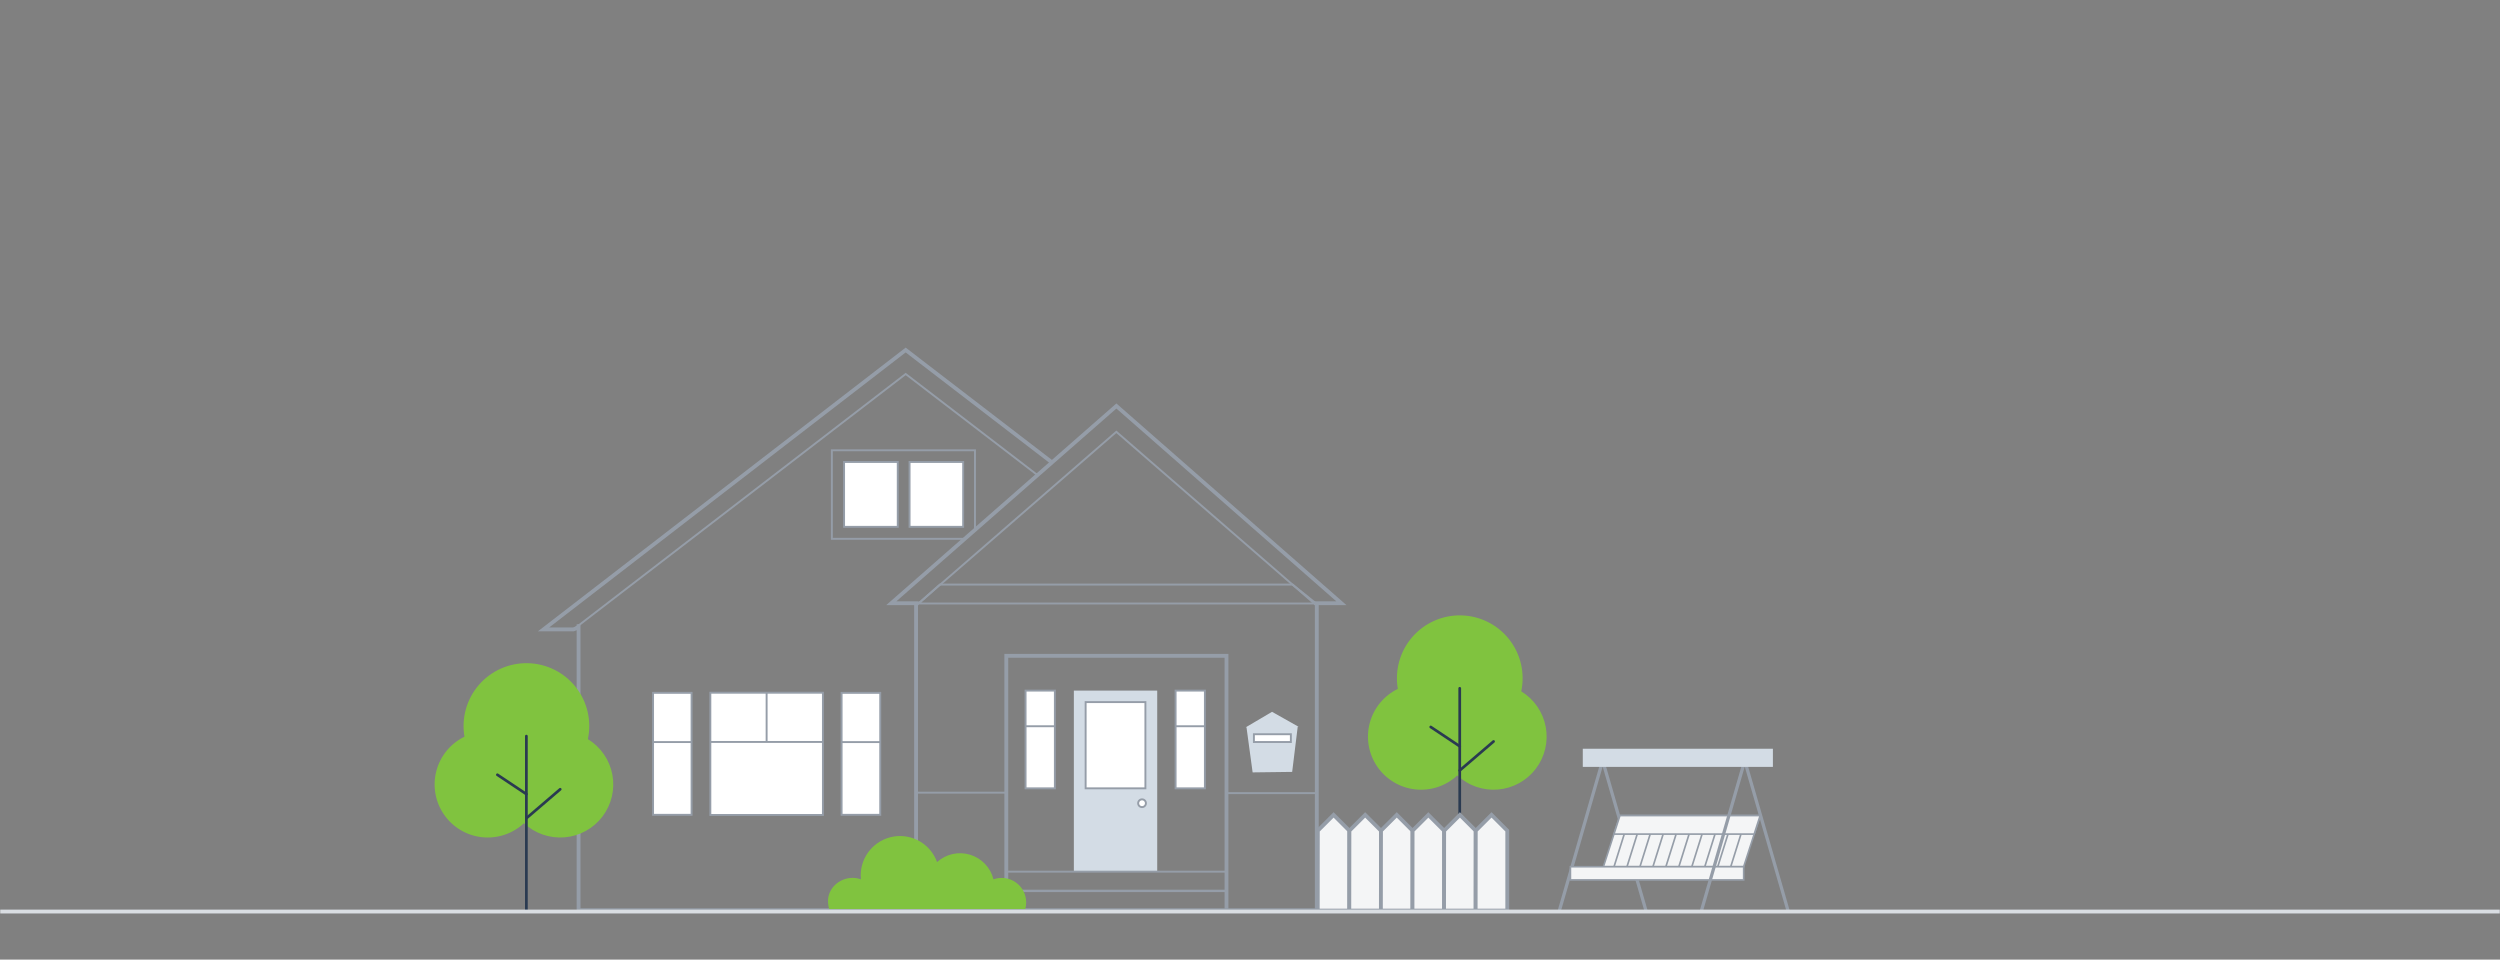 <svg width="1300" height="499" viewBox="0 0 1300 499" fill="none" xmlns="http://www.w3.org/2000/svg">
<rect x="0" y="0" width="1300" height="499" fill="#808080" stroke="none"/>
<mask id="mask0" mask-type="alpha" maskUnits="userSpaceOnUse" x="0" y="0" width="1300" height="499">
<rect width="1300" height="499" rx="16" fill="#2A3A51"/>
</mask>
<g mask="url(#mask0)">
<path d="M791.042 359.496C792.047 354.786 791.998 349.912 790.9 345.223C789.802 340.534 787.681 336.146 784.689 332.372C781.697 328.598 777.908 325.533 773.593 323.394C769.278 321.255 764.544 320.097 759.729 320.001C754.914 319.905 750.137 320.875 745.741 322.841C741.344 324.806 737.436 327.719 734.297 331.371C731.157 335.023 728.864 339.324 727.58 343.966C726.297 348.608 726.055 353.476 726.872 358.222C723.3 359.959 720.145 362.447 717.623 365.516C715.101 368.585 713.27 372.162 712.257 376.002C711.244 379.843 711.071 383.857 711.751 387.771C712.432 391.685 713.949 395.405 716.198 398.679C718.448 401.953 721.378 404.702 724.788 406.74C728.198 408.777 732.007 410.055 735.956 410.485C739.905 410.916 743.9 410.489 747.669 409.234C751.438 407.979 754.891 405.925 757.794 403.213C760.614 405.849 763.956 407.865 767.604 409.129C771.252 410.393 775.125 410.878 778.972 410.553C782.819 410.227 786.555 409.098 789.938 407.238C793.322 405.379 796.278 402.83 798.615 399.757C800.952 396.684 802.618 393.155 803.507 389.398C804.395 385.64 804.485 381.739 803.771 377.944C803.058 374.15 801.556 370.548 799.363 367.37C797.17 364.192 794.336 361.51 791.042 359.496Z" fill="#80C33F"/>
<path fill-rule="evenodd" clip-rule="evenodd" d="M743.397 377.633C743.614 377.307 744.055 377.219 744.381 377.436L759.452 387.48C759.779 387.698 759.867 388.139 759.65 388.465C759.432 388.791 758.991 388.879 758.665 388.662L743.594 378.618C743.267 378.4 743.179 377.96 743.397 377.633Z" fill="#2A3A51"/>
<path fill-rule="evenodd" clip-rule="evenodd" d="M777.187 385.1C777.442 385.398 777.407 385.846 777.109 386.101L759.519 401.162C759.222 401.417 758.773 401.383 758.518 401.085C758.263 400.787 758.298 400.339 758.596 400.084L776.186 385.023C776.484 384.768 776.932 384.802 777.187 385.1Z" fill="#2A3A51"/>
<path fill-rule="evenodd" clip-rule="evenodd" d="M759.058 357.218C759.45 357.218 759.768 357.535 759.768 357.928V448.345C759.768 448.737 759.45 449.055 759.058 449.055C758.666 449.055 758.348 448.737 758.348 448.345V357.928C758.348 357.535 758.666 357.218 759.058 357.218Z" fill="#2A3A51"/>
<path fill-rule="evenodd" clip-rule="evenodd" d="M809.824 474.052L832.138 396.825L833.771 397.297L811.457 474.524L809.824 474.052Z" fill="#959DA8"/>
<path fill-rule="evenodd" clip-rule="evenodd" d="M855.3 474.524L832.996 397.297L834.629 396.825L856.933 474.052L855.3 474.524Z" fill="#959DA8"/>
<path d="M915.29 424.098L912.184 433.728L906.712 450.691H833.773L839.256 433.728L842.361 424.098H915.29Z" fill="#F4F5F6"/>
<path fill-rule="evenodd" clip-rule="evenodd" d="M842.053 423.673H915.875L907.024 451.116H833.191L838.853 433.597L842.053 423.673ZM842.672 424.523L834.359 450.266H906.405L914.708 424.523H842.672Z" fill="#959DA8"/>
<path d="M906.711 450.692H816.617V457.56H906.711V450.692Z" fill="#F4F5F6"/>
<path fill-rule="evenodd" clip-rule="evenodd" d="M816.188 450.262H907.141V457.99H816.188V450.262ZM817.048 451.122V457.13H906.281V451.122H817.048Z" fill="#959DA8"/>
<path d="M915.288 424.098L912.183 433.728H839.254L842.359 424.098H915.288Z" fill="#F4F5F6"/>
<path fill-rule="evenodd" clip-rule="evenodd" d="M842.042 423.663H915.885L912.499 434.163H838.656L842.042 423.663ZM842.676 424.533L839.851 433.293H911.866L914.69 424.533H842.676Z" fill="#959DA8"/>
<path fill-rule="evenodd" clip-rule="evenodd" d="M883.715 474.052L906.018 396.825L907.652 397.297L885.348 474.524L883.715 474.052Z" fill="#959DA8"/>
<path fill-rule="evenodd" clip-rule="evenodd" d="M929.178 474.524L906.875 397.297L908.508 396.825L930.812 474.052L929.178 474.524Z" fill="#959DA8"/>
<path d="M921.904 389.344H823.051V398.781H921.904V389.344Z" fill="#D3DCE5"/>
<path fill-rule="evenodd" clip-rule="evenodd" d="M838.891 450.519L844.201 433.597L845.031 433.858L839.721 450.78L838.891 450.519Z" fill="#959DA8"/>
<path fill-rule="evenodd" clip-rule="evenodd" d="M845.629 450.519L850.939 433.597L851.769 433.858L846.459 450.78L845.629 450.519Z" fill="#959DA8"/>
<path fill-rule="evenodd" clip-rule="evenodd" d="M852.375 450.519L857.685 433.597L858.515 433.858L853.205 450.78L852.375 450.519Z" fill="#959DA8"/>
<path fill-rule="evenodd" clip-rule="evenodd" d="M859.121 450.519L864.431 433.597L865.262 433.858L859.951 450.78L859.121 450.519Z" fill="#959DA8"/>
<path fill-rule="evenodd" clip-rule="evenodd" d="M865.859 450.519L871.17 433.597L872 433.858L866.689 450.78L865.859 450.519Z" fill="#959DA8"/>
<path fill-rule="evenodd" clip-rule="evenodd" d="M872.605 450.519L877.916 433.597L878.746 433.858L873.436 450.78L872.605 450.519Z" fill="#959DA8"/>
<path fill-rule="evenodd" clip-rule="evenodd" d="M879.352 450.519L884.662 433.597L885.492 433.858L880.182 450.78L879.352 450.519Z" fill="#959DA8"/>
<path fill-rule="evenodd" clip-rule="evenodd" d="M886.086 450.519L891.396 433.597L892.226 433.858L886.916 450.78L886.086 450.519Z" fill="#959DA8"/>
<path fill-rule="evenodd" clip-rule="evenodd" d="M892.836 450.519L898.146 433.597L898.976 433.858L893.666 450.78L892.836 450.519Z" fill="#959DA8"/>
<path fill-rule="evenodd" clip-rule="evenodd" d="M899.582 450.519L904.892 433.597L905.722 433.858L900.412 450.78L899.582 450.519Z" fill="#959DA8"/>
<path d="M701.656 431.94L693.462 423.747L685.269 431.94L685.219 473.513H701.656V431.94Z" fill="#F4F5F6"/>
<path fill-rule="evenodd" clip-rule="evenodd" d="M693.464 422.333L702.657 431.526V474.513H684.219L684.271 431.526L693.464 422.333ZM686.27 432.355L686.221 472.513H700.657V432.355L693.464 425.162L686.27 432.355Z" fill="#959DA8"/>
<path d="M718.08 431.941L709.887 423.748L701.693 431.941L701.633 473.514H718.08V431.941Z" fill="#F4F5F6"/>
<path fill-rule="evenodd" clip-rule="evenodd" d="M709.888 422.334L719.081 431.527V474.514H700.633L700.696 431.527L709.888 422.334ZM702.694 432.356L702.636 472.514H717.081V432.356L709.888 425.163L702.694 432.356Z" fill="#959DA8"/>
<path d="M734.509 431.941L726.316 423.748L718.123 431.941L718.062 473.514H734.509V431.941Z" fill="#F4F5F6"/>
<path fill-rule="evenodd" clip-rule="evenodd" d="M726.314 422.334L735.507 431.527V474.514H717.059L717.121 431.527L726.314 422.334ZM719.12 432.356L719.062 472.514H733.507V432.356L726.314 425.163L719.12 432.356Z" fill="#959DA8"/>
<path d="M750.925 431.941L742.732 423.748L734.539 431.941L734.488 473.514H750.925V431.941Z" fill="#F4F5F6"/>
<path fill-rule="evenodd" clip-rule="evenodd" d="M742.733 422.334L751.926 431.527V474.514H733.488L733.541 431.527L742.733 422.334ZM735.54 432.356L735.491 472.514H749.926V432.356L742.733 425.163L735.54 432.356Z" fill="#959DA8"/>
<path d="M767.349 431.941L759.156 423.748L750.963 431.941L750.902 473.514H767.349V431.941Z" fill="#F4F5F6"/>
<path fill-rule="evenodd" clip-rule="evenodd" d="M759.158 422.334L768.351 431.527V474.514H749.902L749.965 431.527L759.158 422.334ZM751.964 432.356L751.905 472.514H766.351V432.356L759.158 425.163L751.964 432.356Z" fill="#959DA8"/>
<path d="M783.779 431.941L775.586 423.748L767.393 431.941L767.332 473.514H783.779V431.941Z" fill="#F4F5F6"/>
<path fill-rule="evenodd" clip-rule="evenodd" d="M775.587 422.334L784.78 431.527V474.514H766.332L766.395 431.527L775.587 422.334ZM768.394 432.356L768.335 472.514H782.78V432.356L775.587 425.163L768.394 432.356Z" fill="#959DA8"/>
<path fill-rule="evenodd" clip-rule="evenodd" d="M299.852 324.621H301.852V472.31H478.875V474.31H299.852V324.621Z" fill="#959DA8"/>
<path d="M359.617 360.276H339.59V423.707H359.617V360.276Z" fill="white"/>
<path fill-rule="evenodd" clip-rule="evenodd" d="M339.09 359.776H360.117V424.207H339.09V359.776ZM340.09 360.776V423.207H359.117V360.776H340.09Z" fill="#959DA8"/>
<path fill-rule="evenodd" clip-rule="evenodd" d="M432.059 233.653H507.484V276.161H506.484V234.653H433.059V279.687H501.927V280.687H432.059V233.653Z" fill="#959DA8"/>
<path d="M466.835 240.222H438.918V273.956H466.835V240.222Z" fill="white"/>
<path fill-rule="evenodd" clip-rule="evenodd" d="M438.418 239.722H467.335V274.456H438.418V239.722ZM439.418 240.722V273.456H466.335V240.722H439.418Z" fill="#959DA8"/>
<path d="M500.853 240.222H472.977V273.956H500.843L500.853 240.222Z" fill="white"/>
<path fill-rule="evenodd" clip-rule="evenodd" d="M472.477 239.722H501.353L501.343 274.456H472.477V239.722ZM473.477 240.722V273.456H500.343L500.353 240.722H473.477Z" fill="#959DA8"/>
<path fill-rule="evenodd" clip-rule="evenodd" d="M685.221 314.142V412.929H637.777V411.929H684.221V314.142H685.221Z" fill="#959DA8"/>
<path fill-rule="evenodd" clip-rule="evenodd" d="M522.277 340.028H638.778V472.866H636.778V342.028H524.277V471.855H522.277V340.028Z" fill="#959DA8"/>
<path fill-rule="evenodd" clip-rule="evenodd" d="M685.731 313.495V474.311H475.363V313.941H477.363V472.311H683.731V313.495H685.731Z" fill="#959DA8"/>
<path d="M675.265 377.927L661.458 370.138L647.793 378.2L648.177 378.19L651.364 401.646L671.927 401.383L674.81 377.927H675.265Z" fill="#D3DCE5"/>
<path d="M671.25 381.799H652.031V385.845H671.25V381.799Z" fill="white"/>
<path fill-rule="evenodd" clip-rule="evenodd" d="M651.531 381.299H671.75V386.345H651.531V381.299ZM652.531 382.299V385.345H670.75V382.299H652.531Z" fill="#959DA8"/>
<path fill-rule="evenodd" clip-rule="evenodd" d="M470.953 193.852L539.462 246.4L538.854 247.193L470.953 195.112L298.484 327.677L297.875 326.885L470.953 193.852Z" fill="#959DA8"/>
<path fill-rule="evenodd" clip-rule="evenodd" d="M470.954 180.738L479.665 187.448L547.354 239.429L546.136 241.015L478.446 189.033L470.953 183.262L285.577 326.281H297.992L300.588 325.267L301.316 327.13L298.369 328.281H279.711L470.954 180.738Z" fill="#959DA8"/>
<path d="M548.536 359.112H533.293V409.93H548.536V359.112Z" fill="white"/>
<path fill-rule="evenodd" clip-rule="evenodd" d="M532.793 358.612H549.036V410.43H532.793V358.612ZM533.793 359.612V409.43H548.036V359.612H533.793Z" fill="#959DA8"/>
<path d="M601.749 359.112H558.406V453.272H601.749V359.112Z" fill="#D3DCE5"/>
<path d="M595.611 365.091H564.527V409.93H595.611V365.091Z" fill="white"/>
<path fill-rule="evenodd" clip-rule="evenodd" d="M564.027 364.591H596.111V410.43H564.027V364.591ZM565.027 365.591V409.43H595.111V365.591H565.027Z" fill="#959DA8"/>
<path d="M595.882 417.678C595.882 418.796 594.976 419.701 593.859 419.701C592.742 419.701 591.836 418.796 591.836 417.678C591.836 416.561 592.742 415.655 593.859 415.655C594.976 415.655 595.882 416.561 595.882 417.678Z" fill="white"/>
<path fill-rule="evenodd" clip-rule="evenodd" d="M593.859 416.155C593.018 416.155 592.336 416.837 592.336 417.678C592.336 418.52 593.018 419.201 593.859 419.201C594.7 419.201 595.382 418.52 595.382 417.678C595.382 416.837 594.7 416.155 593.859 416.155ZM591.336 417.678C591.336 416.285 592.466 415.155 593.859 415.155C595.252 415.155 596.382 416.285 596.382 417.678C596.382 419.072 595.252 420.201 593.859 420.201C592.466 420.201 591.336 419.072 591.336 417.678Z" fill="#959DA8"/>
<path fill-rule="evenodd" clip-rule="evenodd" d="M488.524 303.466H672.315L685.806 314.328H476.336L488.524 303.466ZM488.905 304.466L478.961 313.328H682.969L671.962 304.466H488.905Z" fill="#959DA8"/>
<path d="M427.924 360.215H369.379V423.787H427.924V360.215Z" fill="white"/>
<path fill-rule="evenodd" clip-rule="evenodd" d="M368.879 359.715H428.424V424.287H368.879V359.715ZM369.879 360.715V423.287H427.424V360.715H369.879Z" fill="#959DA8"/>
<path fill-rule="evenodd" clip-rule="evenodd" d="M427.923 386.316H369.367V385.316H427.923V386.316Z" fill="#959DA8"/>
<path fill-rule="evenodd" clip-rule="evenodd" d="M398.141 385.816V360.215H399.141V385.816H398.141Z" fill="#959DA8"/>
<path fill-rule="evenodd" clip-rule="evenodd" d="M359.781 386.368H339.703V385.368H359.781V386.368Z" fill="#959DA8"/>
<path d="M457.731 360.286H437.633V423.707H457.731V360.286Z" fill="white"/>
<path fill-rule="evenodd" clip-rule="evenodd" d="M437.133 359.786H458.231V424.207H437.133V359.786ZM438.133 360.786V423.207H457.231V360.786H438.133Z" fill="#959DA8"/>
<path fill-rule="evenodd" clip-rule="evenodd" d="M457.701 386.387H437.633V385.387H457.701V386.387Z" fill="#959DA8"/>
<path fill-rule="evenodd" clip-rule="evenodd" d="M548.536 378.143H533.293V377.143H548.536V378.143Z" fill="#959DA8"/>
<path d="M626.552 359.112H611.309V409.93H626.552V359.112Z" fill="white"/>
<path fill-rule="evenodd" clip-rule="evenodd" d="M610.809 358.612H627.052V410.43H610.809V358.612ZM611.809 359.612V409.43H626.052V359.612H611.809Z" fill="#959DA8"/>
<path fill-rule="evenodd" clip-rule="evenodd" d="M626.552 378.143H611.309V377.143H626.552V378.143Z" fill="#959DA8"/>
<path fill-rule="evenodd" clip-rule="evenodd" d="M580.497 223.882L683.572 313.299L682.917 314.055L580.497 225.206L478.077 314.055L477.422 313.299L580.497 223.882Z" fill="#959DA8"/>
<path fill-rule="evenodd" clip-rule="evenodd" d="M580.517 209.781L700.185 314.676H683.245V312.676H694.869L580.517 212.44L466.126 312.676H477.749V314.676H460.809L580.517 209.781Z" fill="#959DA8"/>
<path fill-rule="evenodd" clip-rule="evenodd" d="M475.938 411.676H523.478V412.676H475.938V411.676Z" fill="#959DA8"/>
<path fill-rule="evenodd" clip-rule="evenodd" d="M522.918 452.762H638.409V463.645H522.918V452.762ZM523.918 453.762V462.645H637.409V453.762H523.918Z" fill="#959DA8"/>
<path fill-rule="evenodd" clip-rule="evenodd" d="M522.918 462.877H638.409V473.76H522.918V462.877ZM523.918 463.877V472.76H637.409V463.877H523.918Z" fill="#959DA8"/>
<path d="M305.698 384.352C306.703 379.643 306.655 374.769 305.556 370.08C304.458 365.391 302.337 361.002 299.345 357.229C296.353 353.455 292.564 350.389 288.249 348.25C283.934 346.111 279.2 344.953 274.385 344.857C269.57 344.762 264.793 345.731 260.397 347.697C256 349.663 252.093 352.576 248.953 356.228C245.814 359.88 243.52 364.18 242.237 368.822C240.953 373.464 240.711 378.332 241.529 383.078C237.957 384.816 234.802 387.304 232.279 390.372C229.757 393.441 227.927 397.018 226.913 400.859C225.9 404.7 225.728 408.714 226.408 412.627C227.088 416.541 228.605 420.262 230.855 423.535C233.105 426.809 236.035 429.558 239.444 431.596C242.854 433.634 246.664 434.911 250.613 435.342C254.561 435.772 258.557 435.345 262.325 434.09C266.094 432.835 269.548 430.781 272.45 428.069C275.27 430.706 278.613 432.721 282.261 433.985C285.908 435.25 289.781 435.735 293.628 435.409C297.475 435.083 301.211 433.954 304.595 432.095C307.978 430.235 310.934 427.687 313.271 424.613C315.608 421.54 317.275 418.011 318.163 414.254C319.051 410.497 319.141 406.595 318.428 402.801C317.714 399.006 316.212 395.404 314.019 392.226C311.827 389.049 308.992 386.366 305.698 384.352Z" fill="#80C33F"/>
<path fill-rule="evenodd" clip-rule="evenodd" d="M258.053 402.491C258.27 402.164 258.711 402.076 259.037 402.293L274.109 412.338C274.435 412.555 274.523 412.996 274.306 413.322C274.088 413.648 273.648 413.737 273.321 413.519L258.25 403.475C257.924 403.258 257.835 402.817 258.053 402.491Z" fill="#2A3A51"/>
<path fill-rule="evenodd" clip-rule="evenodd" d="M291.843 409.957C292.098 410.255 292.063 410.703 291.766 410.958L274.176 426.02C273.878 426.275 273.43 426.24 273.175 425.942C272.92 425.644 272.954 425.196 273.252 424.941L290.842 409.88C291.14 409.625 291.588 409.659 291.843 409.957Z" fill="#2A3A51"/>
<path fill-rule="evenodd" clip-rule="evenodd" d="M273.714 382.075C274.106 382.075 274.424 382.393 274.424 382.785V473.202C274.424 473.594 274.106 473.912 273.714 473.912C273.322 473.912 273.004 473.594 273.004 473.202V382.785C273.004 382.393 273.322 382.075 273.714 382.075Z" fill="#2A3A51"/>
<path d="M533.606 469.278C533.611 470.436 533.458 471.59 533.151 472.707H431.162C430.843 471.589 430.649 470.439 430.585 469.278C430.14 462.197 436.29 456.493 443.37 456.493C444.841 456.495 446.299 456.755 447.679 457.261C447.603 456.553 447.566 455.84 447.568 455.127C447.583 450.317 449.294 445.666 452.398 441.991C455.503 438.317 459.804 435.855 464.544 435.037C469.285 434.219 474.161 435.099 478.318 437.521C482.474 439.943 485.644 443.752 487.269 448.279C489.564 446.21 492.355 444.771 495.372 444.102C498.388 443.433 501.526 443.557 504.48 444.462C507.434 445.366 510.104 447.021 512.228 449.264C514.353 451.507 515.86 454.262 516.603 457.261C518.528 456.575 520.59 456.361 522.615 456.64C524.64 456.918 526.568 457.679 528.236 458.86C529.905 460.04 531.265 461.605 532.201 463.422C533.138 465.239 533.623 467.254 533.616 469.298L533.606 469.278Z" fill="#80C33F"/>
<line y1="474" x2="1300" y2="474" stroke="#D9DDE2" stroke-width="2" stroke-miterlimit="10"/>
</g>
</svg>
